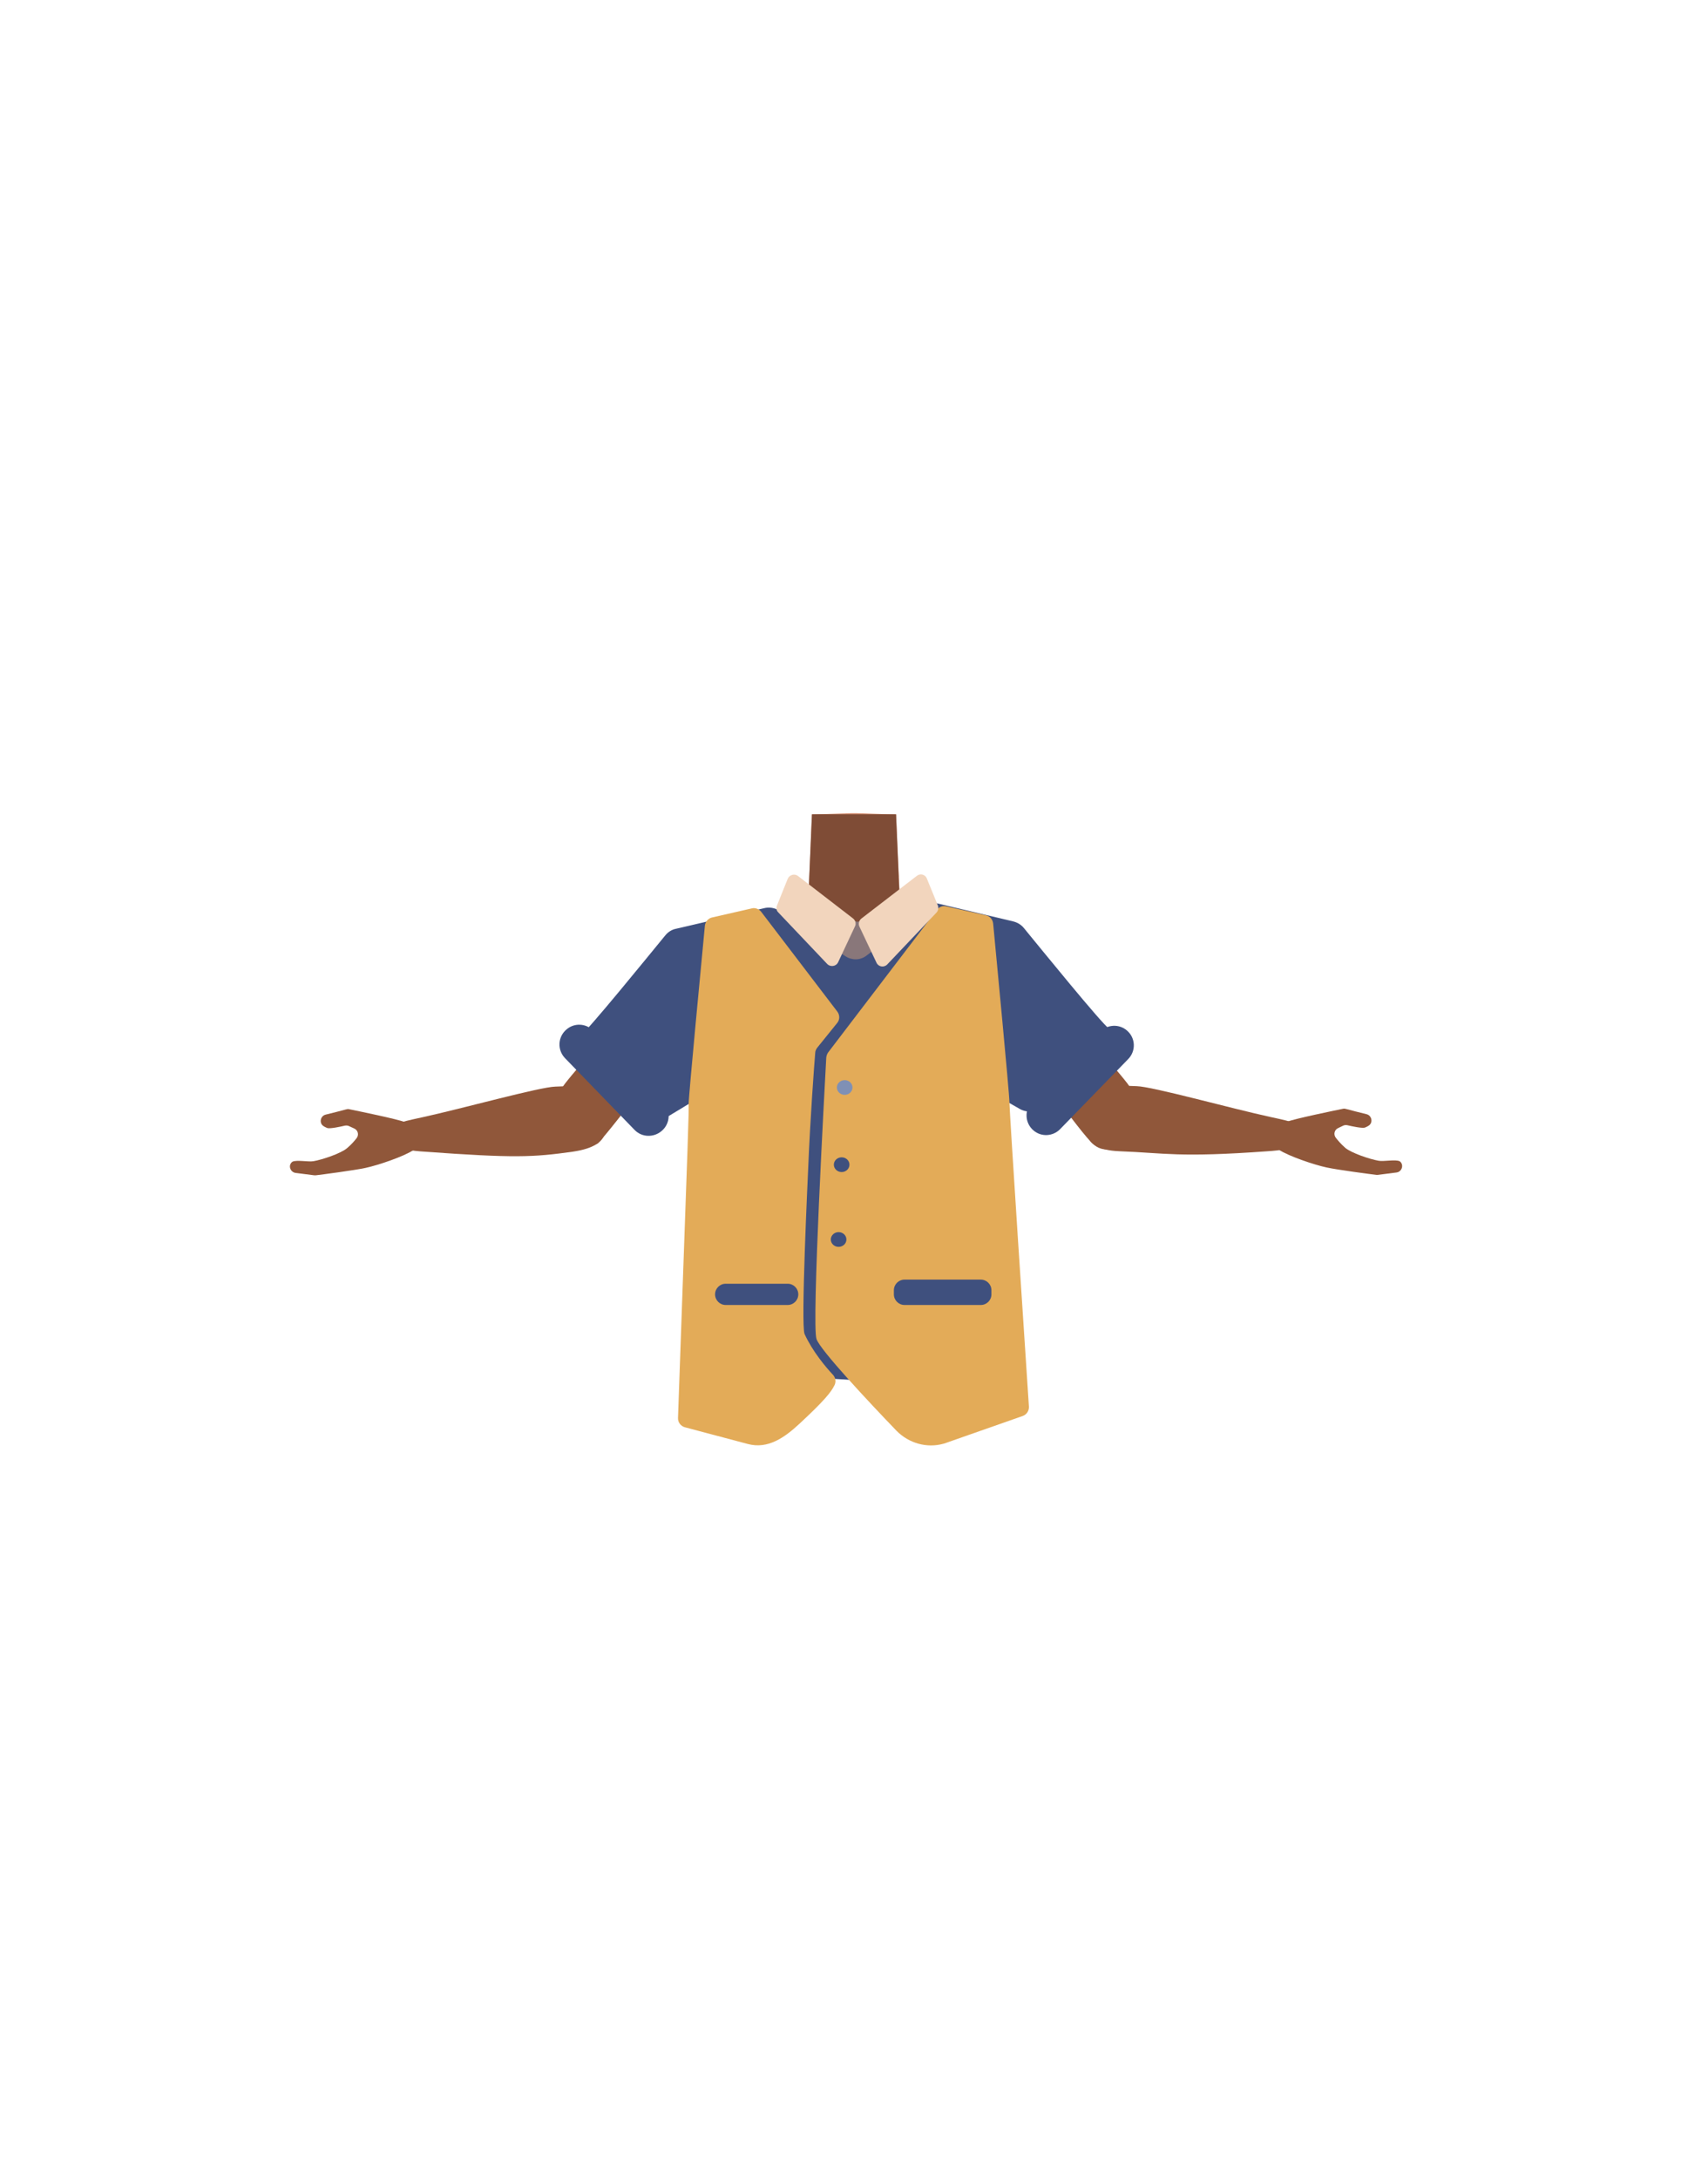 <?xml version="1.0" encoding="utf-8"?>
<!-- Generator: Adobe Illustrator 26.0.3, SVG Export Plug-In . SVG Version: 6.00 Build 0)  -->
<svg version="1.1" id="Calque_1" xmlns="http://www.w3.org/2000/svg" xmlns:xlink="http://www.w3.org/1999/xlink" x="0px" y="0px"
	 viewBox="0 0 788 1005" style="enable-background:new 0 0 788 1005;" xml:space="preserve">
<style type="text/css">
	.st0{fill:#D68F72;}
	.st1{fill:#7F4C36;}
	.st2{fill:#90573A;}
	.st3{fill:#3F507E;}
	.st4{fill:#E3AB58;}
	.st5{fill:#89777A;}
	.st6{fill:#F2D5BD;}
	.st7{fill:#7F90B5;}
</style>
<g id="Calque_1_00000140007698849866869480000017248178527614527887_">
	<g id="Calque_12">
		<path class="st0" d="M465.8,459.5c0,0-0.1,3.9-9.3,10c-10.9,7.3-6.9,21.4-8.4,28.7c-1,4.9-9.9,17.3-13.7,16.6
			c-10.8-2-16.9-16.2-26.7-20.4c-5.7-2.4-8.2-4.7-13.7-2c-5.5-2.8-8-0.5-13.7,2c-9.8,4.2-15.8,18.5-26.7,20.4
			c-3.9,0.7-12.7-11.7-13.7-16.6c-1.5-7.3,2.5-21.4-8.4-28.7c-9.2-6.1-11.6-11-11.6-11c-7-17.1-6.1-26.7,3.9-29.7s29.4-7,38.6-10.1
			c4.7-1.6,8.5-3.4,10.6-5.8l1.6-37.3l18.3-0.6h2.2l14.3,0.5l4,0.1l0.7,15.7l0.6,12.9v0.5l0.4,8.2c0.4,0.5,0.9,0.9,1.5,1.3
			c2.7,2,6.8,3.2,11.6,4.2c6.5,1.3,30.5,8,37.8,9.4c3.1,0.6-2.8-0.9,0,0C475.8,430.6,472.8,442.4,465.8,459.5z"/>
		<path class="st1" d="M416.5,414.1c-5.4,4.2-18.8,11.4-21.3,12.6c-8.2,3.9-28.3-5-32.8-8.1c4.7-1.6,8.5-3.4,10.6-5.8l1.6-37.3h38.8
			l1.2,28.5v0.5l0.4,8.2C415.4,413.2,415.9,413.7,416.5,414.1z"/>
	</g>
</g>
<path class="st2" d="M344.6,448.5c-3.9,18.3-16.5,20.9-23.8,26.2c-11.6,8.3-35.4,42.4-45,52.6c-5.4,2.5-11.8,1.6-16.4-2.2l0,0
	c-9.8-9-2.7-20.2,1.2-25.3c7.9-10.2,26-29.2,32-40.5c4.5-8.4,7-17.5,21.2-25.2c0,0,14.1-8.6,24.1-2.5
	C344.5,435.4,346.2,441,344.6,448.5L344.6,448.5z"/>
<path class="st2" d="M278.2,514.2c-2.8-14.9-15.2-13.3-22-13.1c-7.3,0.2-42.8,10.1-61.6,14.2c-10.6,2.3-16.3,3.3-15.3,9.3
	c0.9,5.5,12.1,6.2,16.5,6.5c41.4,3,50.1,2.6,68.5,0C284.2,528.2,278.9,518,278.2,514.2z"/>
<path class="st2" d="M159.7,511.6c-3,0.8-6.5,1.7-9.4,2.4c-2.6,0.6-3.2,4.1-0.9,5.4c0.6,0.4,1.2,0.6,1.6,0.8c1.3,0.4,6-0.6,8.1-1.1
	c0.6-0.1,1.3-0.1,1.9,0.2l2.4,1.1c1.8,0.8,2.3,3,1.1,4.5c-1.1,1.4-2.2,2.7-4.4,4.6c-2.8,2.4-11.4,5.3-15.5,6
	c-2.3,0.4-7.7-0.7-9.6,0.2c-0.2,0.1-0.3,0.2-0.5,0.4c-1.6,1.7-0.4,4.5,1.9,4.8l8.6,1.1c0.2,0,0.5,0,0.7,0c2.6-0.3,17.8-2.3,22.9-3.4
	c6-1.3,17.5-5.2,22.1-8.2c1.5-1,4.3-3,3.3-6.8c-0.9-3.3-4.6-5.1-7.1-6.1c-3.4-1.4-22-5.2-25.9-6
	C160.5,511.4,160.1,511.5,159.7,511.6z"/>
<path class="st2" d="M436.2,448.3c3.9,18.3,16.5,20.9,23.8,26.2c11.6,8.3,33.7,41.9,43.3,52.1c4.5,4.8,10.1,4.9,18-1.7l0,0
	c9.8-9,2.7-20.2-1.2-25.3c-7.9-10.2-26-29.2-32-40.5c-4.5-8.4-7-17.5-21.2-25.2c0,0-14.1-8.6-24.1-2.5
	C436.3,435.2,434.6,440.8,436.2,448.3L436.2,448.3z"/>
<path class="st2" d="M502.5,514c2.8-14.9,15.2-13.3,22-13.1c7.3,0.2,42.8,10.1,61.6,14.2c10.6,2.3,16.3,3.3,15.3,9.3
	c-0.9,5.5-12.1,6.2-16.5,6.5c-41.4,3-47.1,0.8-68.5,0C496.3,530.1,501.8,517.8,502.5,514z"/>
<path class="st2" d="M621,511.4c3,0.8,6.5,1.7,9.4,2.4c2.6,0.6,3.2,4.1,0.9,5.4c-0.6,0.4-1.2,0.6-1.6,0.8c-1.3,0.4-6-0.6-8.1-1.1
	c-0.6-0.1-1.3-0.1-1.9,0.2l-2.3,1.1c-1.8,0.8-2.3,3-1.1,4.5c1.1,1.4,2.2,2.7,4.3,4.6c2.8,2.4,11.4,5.3,15.5,6
	c2.3,0.4,7.7-0.7,9.6,0.2c0.2,0.1,0.3,0.2,0.5,0.4c1.5,1.7,0.4,4.5-1.9,4.8l-8.6,1.1c-0.2,0-0.5,0-0.7,0c-2.6-0.3-17.8-2.3-22.9-3.4
	c-6-1.3-17.5-5.2-22.1-8.2c-1.5-1-4.3-3-3.3-6.8c0.9-3.3,4.6-5.1,7.1-6.1c3.5-1.4,22-5.2,25.9-6C620.2,511.2,620.6,511.3,621,511.4z
	"/>
<path class="st3" d="M308.8,514.5c-3.6,2.2-8.1,1.6-11.1-1.3c-10.5-10.4-33-33.5-30-35.5c3.3-2.2,31.4-36.8,39.2-46.3
	c1.3-1.6,3-2.7,5-3.1l40.7-9.5c3.7-0.9,7.6,0.7,9.7,3.9l22.4,34.9c2.8,4.3,1.4,10-2.9,12.7L308.8,514.5z"/>
<path class="st3" d="M357.7,424.3c-0.3-0.4,3.5-4.6,3.7-5s25.1,13.3,25.7,13.9s7.6,5.6,7.6,5.6s20-12.9,20.6-12.9s11.6,1.6,10.1,2.1
	s-15.1,209.5-15.1,209.5s-54.4-3.6-54.6-3.1C338.7,670,357.7,424.3,357.7,424.3z"/>
<path class="st3" d="M470.5,511.4c3.5,2,8,1.4,10.9-1.4c10.4-10.3,33.2-33.6,30.2-35.7c-3.3-2.2-31.4-36.8-39.2-46.3
	c-1.3-1.6-3-2.6-5-3.1l-40.5-9.6c-3.8-0.9-7.8,0.8-9.9,4.2l-22.7,37.9c-2.6,4.4-1.1,10,3.3,12.5L470.5,511.4z"/>
<path class="st4" d="M351.2,420.5l35.1,46c1.2,1.6,1.2,3.8-0.1,5.3l-9.2,11.4c-0.5,0.7-0.9,1.5-0.9,2.4c-0.5,5.9-2.3,30.6-3.2,52.3
	c-0.2,4.8-3.5,73.4-1.7,77.3c3.7,8.1,9.9,15.4,13.1,18.8c1.2,1.3,1.5,3.2,0.7,4.8c-1.6,3.3-5,7.4-16.2,17.8
	c-6.8,6.3-14.5,11.8-23.8,9.3l-29-7.7c-1.9-0.5-3.3-2.3-3.2-4.3c5-140.3,5-139.8,4.9-144.7c0-3.9,6.1-67.4,7.5-82.3
	c0.2-1.8,1.5-3.4,3.3-3.8l18.4-4.2C348.4,418.5,350.2,419.2,351.2,420.5z"/>
<path class="st4" d="M432.3,419.5l-50.2,65.8c-0.5,0.7-0.8,1.5-0.9,2.4c-0.7,13.3-6.8,123-4.5,129.8c1.7,5.1,24.1,29,37,42.4
	c5.7,5.7,13.9,8,21.5,5.9c0.1,0,0.2-0.1,0.4-0.1l36.2-12.7c1.8-0.6,3-2.4,2.9-4.3c-1.4-21-9-136.5-9-140.5c0-3.9-6.1-67.4-7.5-82.3
	c-0.2-1.9-1.5-3.4-3.3-3.8l-18.2-4.1C435.1,417.5,433.3,418.2,432.3,419.5z"/>
<path class="st3" d="M334.8,592h28.6c2.7,0,4.9,2.2,4.9,4.9l0,0c0,2.7-2.2,4.9-4.9,4.9h-28.6c-2.7,0-4.9-2.2-4.9-4.9l0,0
	C329.9,594.2,332.1,592,334.8,592z"/>
<path class="st3" d="M417.3,590.1h35.2c2.7,0,4.9,2.2,4.9,4.9v1.9c0,2.7-2.2,4.9-4.9,4.9h-35.2c-2.7,0-4.9-2.2-4.9-4.9V595
	C412.4,592.3,414.6,590.1,417.3,590.1z"/>
<path class="st5" d="M386.1,438.5c0.2,0,2,1.2,4,2.5c2.9,1.9,6.7,1.9,9.5-0.2l4.9-3.7l-3.6-13.1l-5.4,1.1c0,0-6.5-2.2-7.3-1.1
	S386.1,438.5,386.1,438.5z"/>
<path class="st6" d="M358.5,417.5l4.9-12.2c0.8-1.9,3.2-2.6,4.8-1.3l25.3,19.5c1.2,0.9,1.6,2.5,0.9,3.8l-7.7,16.4
	c-0.9,2-3.6,2.4-5.1,0.8l-22.5-23.7C358.2,420,358,418.7,358.5,417.5z"/>
<path class="st6" d="M432.7,417.6l-5.1-12.5c-0.7-1.8-3-2.5-4.6-1.2l-25.6,19.7c-1.1,0.9-1.5,2.4-0.9,3.7l7.9,16.7
	c0.9,1.9,3.4,2.3,4.9,0.8l22.7-23.9C432.9,420,433.1,418.7,432.7,417.6z"/>
<path class="st3" d="M305.2,521.6L305.2,521.6c-3.7,3.1-9.1,2.9-12.4-0.5L260.7,488c-3.7-3.8-3.4-9.9,0.7-13.3l0,0
	c3.6-3.1,9-2.8,12.3,0.6l32.2,33C309.6,512.1,309.3,518.2,305.2,521.6z"/>
<path class="st3" d="M476.8,521.3L476.8,521.3c3.6,3.1,9,2.8,12.3-0.6l31.4-32.3c3.7-3.8,3.4-9.8-0.6-13.2l0,0
	c-3.6-3.1-9-2.8-12.4,0.6L476.2,508C472.5,511.8,472.8,517.9,476.8,521.3z"/>
<ellipse class="st7" cx="389.7" cy="501.5" rx="3.6" ry="3.4"/>
<ellipse class="st3" cx="388.3" cy="537.1" rx="3.6" ry="3.4"/>
<ellipse class="st3" cx="386.9" cy="571.6" rx="3.6" ry="3.4"/>
</svg>
